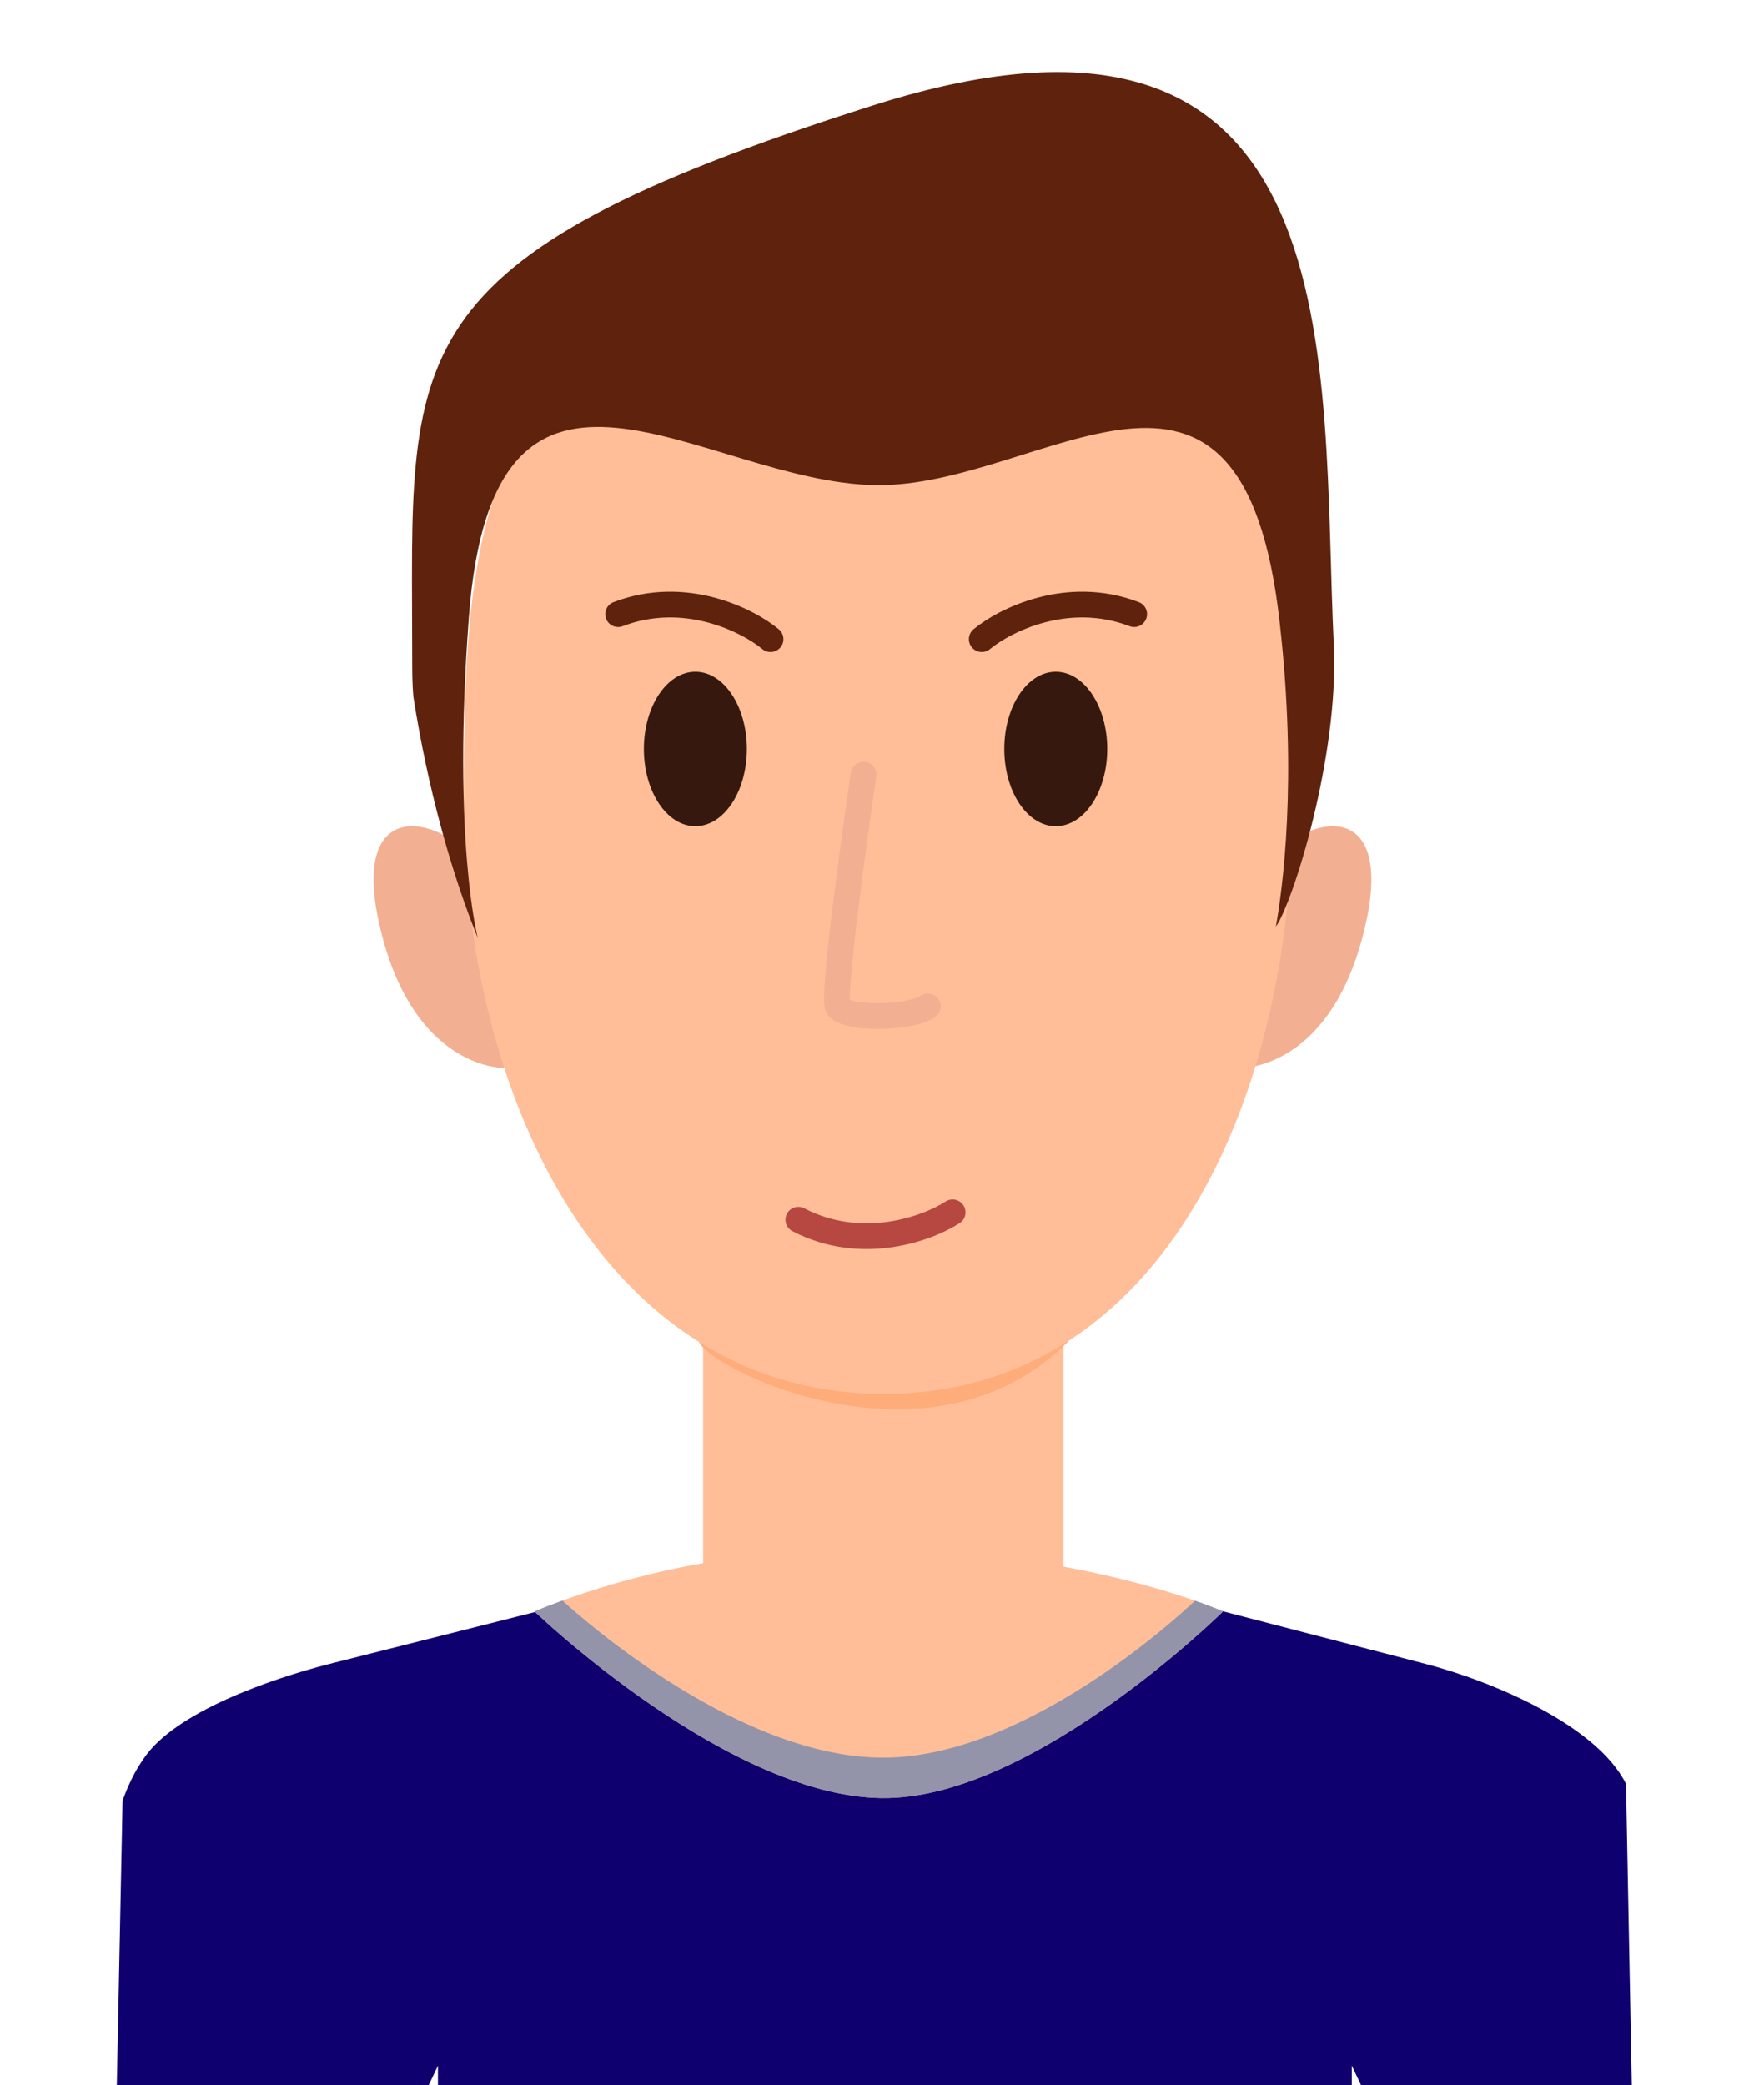<svg width="1565" height="1850" viewBox="0 0 1565 1850" fill="none" xmlns="http://www.w3.org/2000/svg">
<g filter="url(#filter0_d_2_1223)">
<path fill-rule="evenodd" clip-rule="evenodd" d="M1442.57 1557.65C1416.3 1505.12 1322.66 1466.3 1265.56 1451.45L785.929 1326.98H784.788L291.454 1451.45C242.349 1464.01 154.418 1493.7 127.01 1535.96C119.016 1547.38 113.306 1559.94 108.738 1572.5L103.028 1854.57H366.226L388.522 1807.75V1854.57H736.825H784.788H1199.32V1807.75L1221.62 1854.57H1448.28L1442.57 1557.65Z" fill="#0F006F"/>
<path d="M788.213 1570.22C649.606 1573.47 474.17 1404.63 474.17 1404.63C720.837 1304.14 984.252 1362.76 1085.13 1404.63C1085.13 1404.63 920.941 1567.1 788.213 1570.22Z" fill="#FFBE98"/>
<path fill-rule="evenodd" clip-rule="evenodd" d="M499.006 1395.06C517.356 1411.86 658.874 1537.39 788.212 1534.35C911.597 1531.44 1042.43 1411.97 1060.24 1395.17C1069.37 1398.36 1077.69 1401.54 1085.13 1404.63C1085.13 1404.63 920.94 1567.1 788.212 1570.22C649.605 1573.47 474.169 1404.63 474.169 1404.63C482.431 1401.26 490.713 1398.08 499.006 1395.06Z" fill="#9394A9"/>
<path d="M878.429 1465.15H688.861C652.318 1465.15 623.769 1435.46 623.769 1400.06V1092.87C623.769 1031.2 674.015 982.099 734.54 982.099H832.75C894.417 982.099 943.522 1032.35 943.522 1092.87V1400.06C943.522 1435.46 913.831 1465.15 878.429 1465.15Z" fill="#FFBE98"/>
<path d="M619.992 1164.81C625.702 1187.65 825.082 1288.91 948.089 1164.81H619.992Z" fill="#FFAC7B"/>
<path d="M447.452 922.46C447.452 922.46 372.081 924.744 340.106 809.405C308.131 692.923 372.081 695.207 408.624 726.041L447.452 922.46Z" fill="#F3AF91"/>
<path d="M1100.66 922.46C1100.66 922.46 1176.03 924.744 1208.01 809.405C1239.98 692.923 1176.03 695.207 1139.49 726.041L1100.66 922.46Z" fill="#F3AF91"/>
<path d="M1146.79 688.653C1146.79 947.882 1032.6 1207.11 790.497 1211.68C536.979 1216.25 411.361 946.74 411.361 688.653C411.361 429.425 425.065 225.012 779.077 228.437C1152.5 233.005 1146.79 429.425 1146.79 688.653Z" fill="#FFBE98"/>
<ellipse cx="936.67" cy="639.506" rx="45.679" ry="68.519" fill="#36180E"/>
<ellipse cx="616.917" cy="639.506" rx="45.679" ry="68.519" fill="#36180E"/>
<path d="M871.01 542.08C891.391 525.235 946.97 497.213 1006.24 519.891" stroke="#5F220D" stroke-width="22.84" stroke-linecap="round"/>
<path d="M845.153 1050.62C822.979 1065.02 764.559 1086.5 708.274 1057.19" stroke="#B64741" stroke-width="22.84" stroke-linecap="round"/>
<path d="M683.628 542.08C663.247 525.235 607.668 497.213 548.399 519.891" stroke="#5F220D" stroke-width="22.84" stroke-linecap="round"/>
<path d="M766.106 662.346C756.589 727.058 738.698 858.765 743.266 867.901C748.976 879.321 806.075 879.321 823.205 867.901" stroke="#F3AF91" stroke-width="22.84" stroke-linecap="round"/>
<path d="M774.509 68.518C1206.18 -68.52 1171.47 301.513 1183.34 547.006C1188.15 646.597 1146.57 776.999 1131.95 797.098C1137.66 765.123 1151.36 668.055 1135.37 527.592C1102.26 229.536 925.25 407.685 776.793 405.401C623.769 403.117 437.627 232.962 415.929 523.024C401.084 721.728 423.923 807.376 423.923 807.376C399.942 747.993 379.386 673.765 366.824 593.827C365.682 582.407 365.682 569.846 365.682 558.426V558.425C365.682 287.777 342.843 205.556 774.509 68.518Z" fill="#5F220D"/>
</g>
<defs>
<filter id="filter0_d_2_1223" x="-24.75" y="0" width="1614.51" height="1904.57" filterUnits="userSpaceOnUse" color-interpolation-filters="sRGB">
<feFlood flood-opacity="0" result="BackgroundImageFix"/>
<feColorMatrix in="SourceAlpha" type="matrix" values="0 0 0 0 0 0 0 0 0 0 0 0 0 0 0 0 0 0 127 0" result="hardAlpha"/>
<feOffset dy="25"/>
<feGaussianBlur stdDeviation="12.5"/>
<feComposite in2="hardAlpha" operator="out"/>
<feColorMatrix type="matrix" values="0 0 0 0 0 0 0 0 0 0 0 0 0 0 0 0 0 0 0.25 0"/>
<feBlend mode="normal" in2="BackgroundImageFix" result="effect1_dropShadow_2_1223"/>
<feBlend mode="normal" in="SourceGraphic" in2="effect1_dropShadow_2_1223" result="shape"/>
</filter>
</defs>
</svg>
